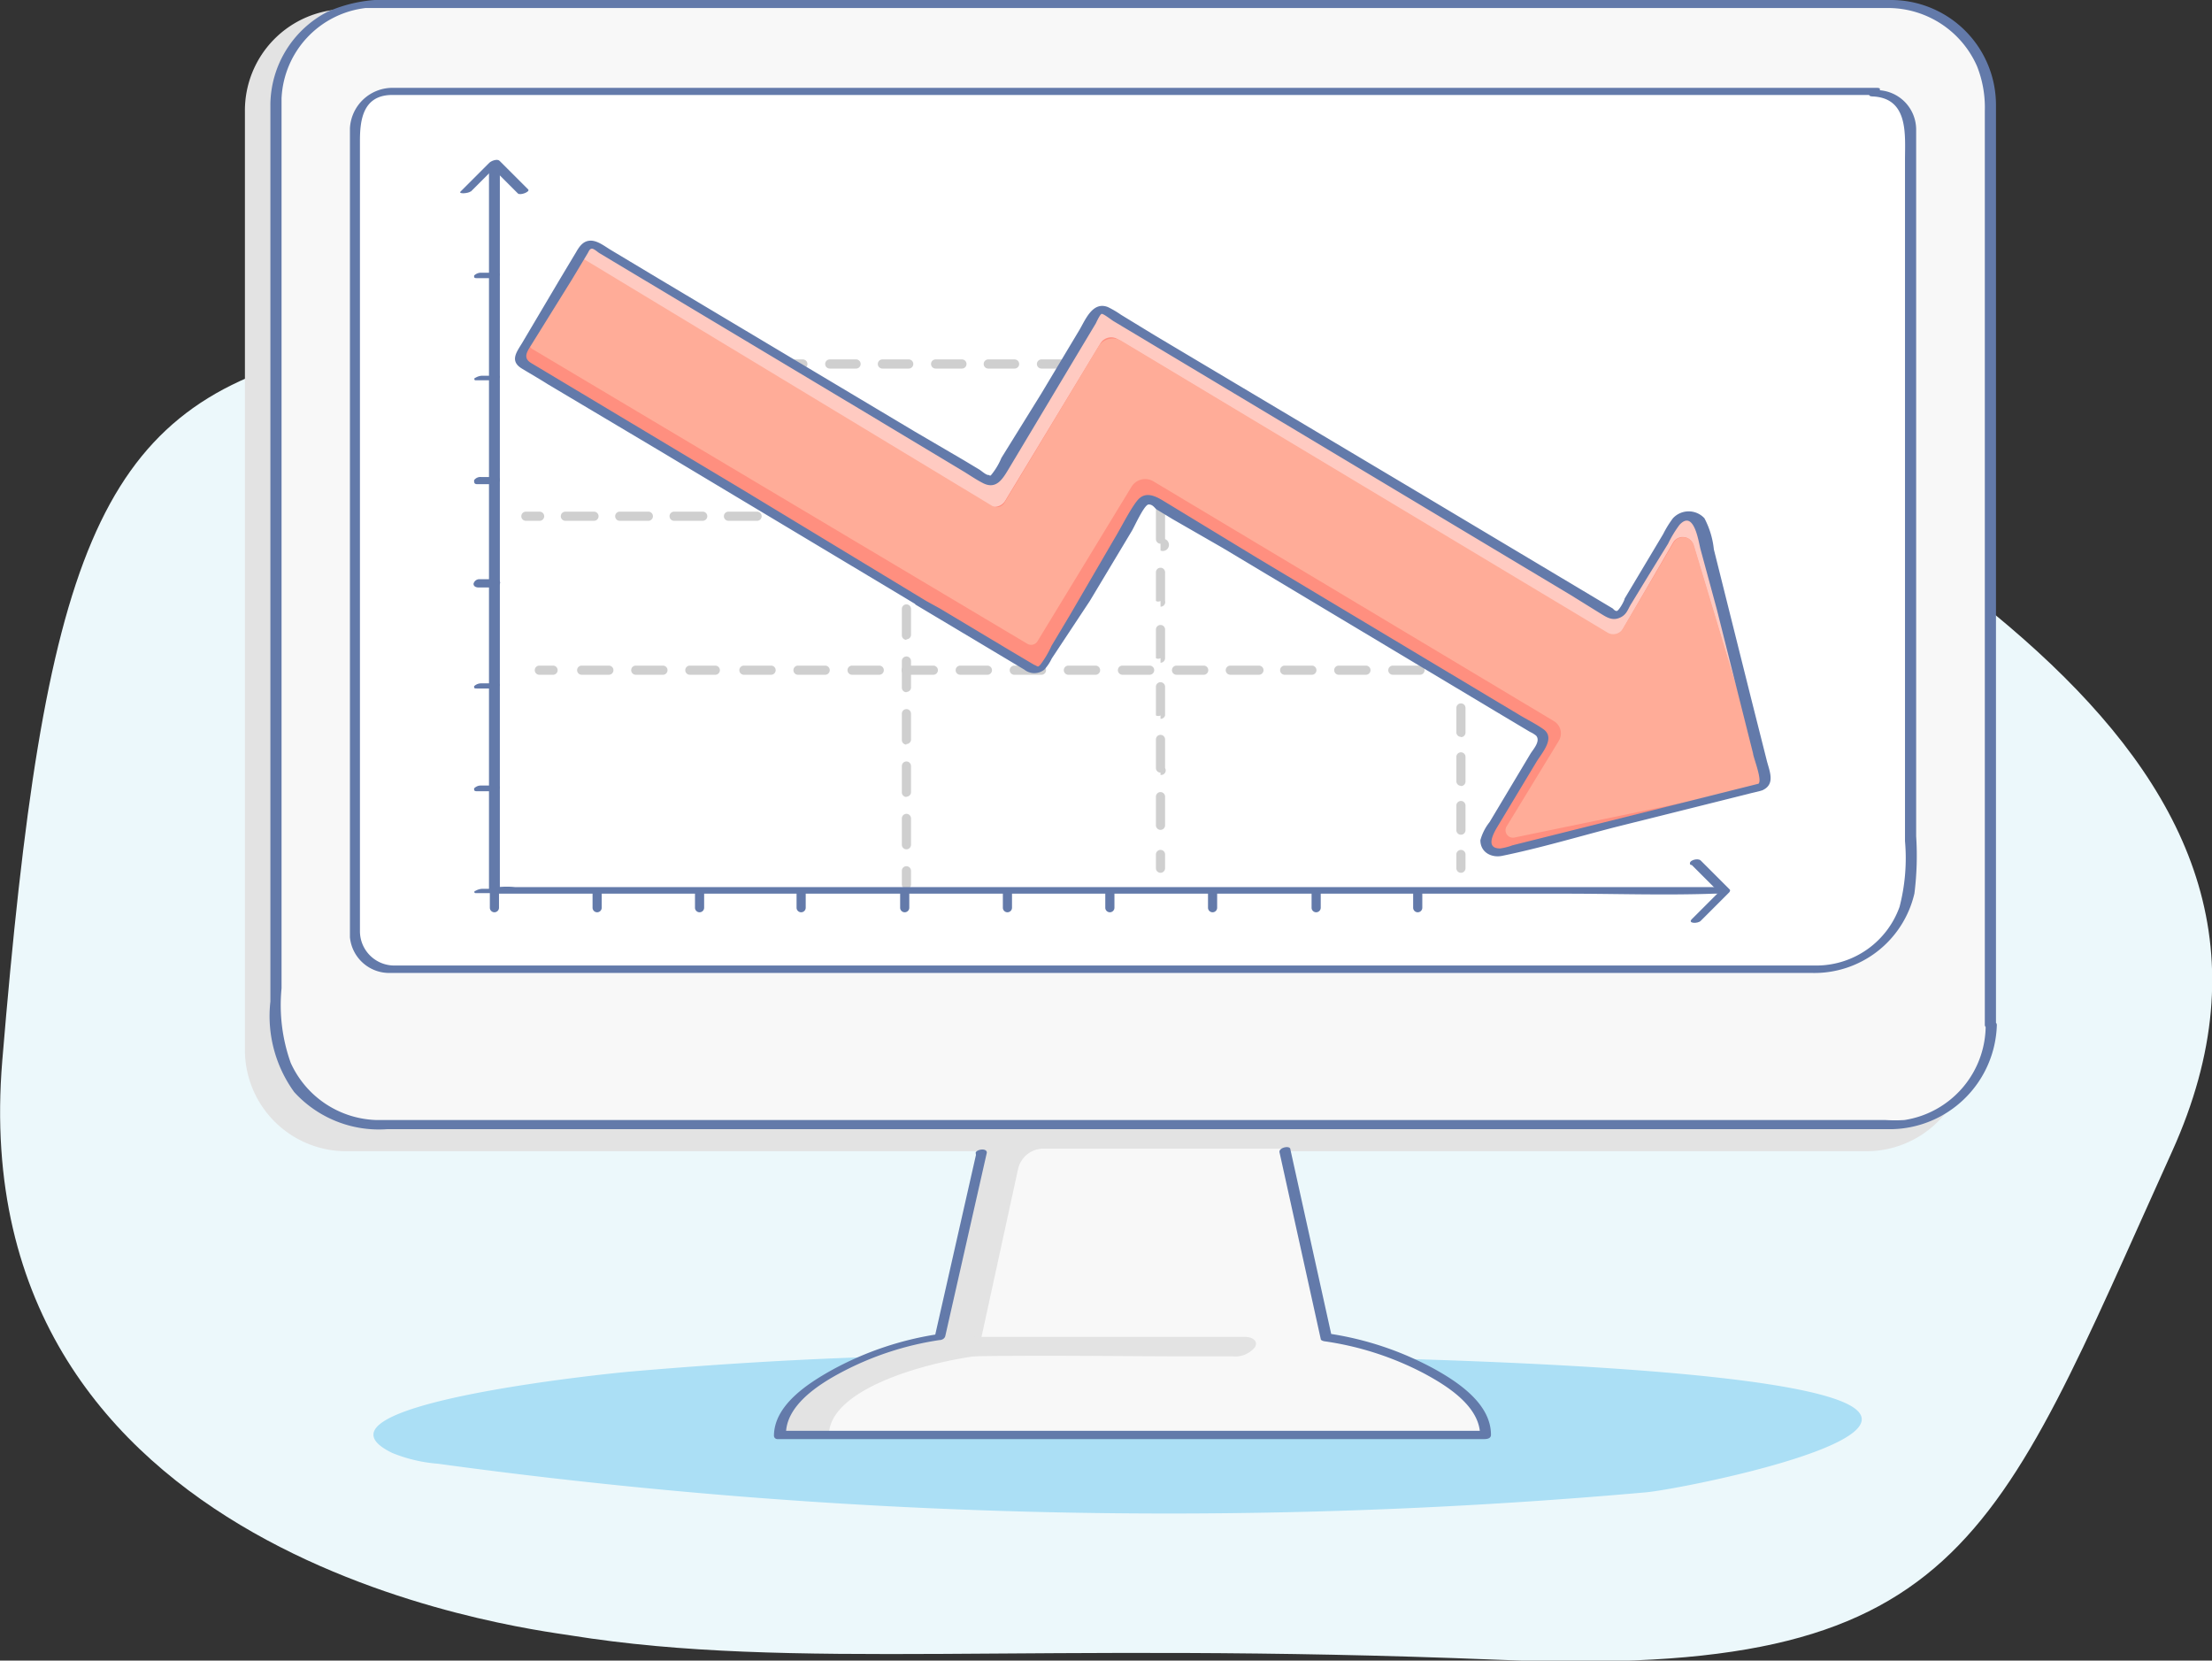 <svg id="Layer_1" data-name="Layer 1" xmlns="http://www.w3.org/2000/svg" viewBox="0 0 77.31 58.03"><rect x="0" y="0" width="77.31" height="58.03" fill="#333333" stroke="none"/><defs><style>.cls-1{fill:#ecf8fb;}.cls-2{fill:#abdff5;}.cls-3{fill:#e3e3e3;}.cls-4{fill:#f8f8f8;}.cls-5{fill:#637aaa;}.cls-6{fill:#fff;}.cls-7{fill:#cfcfcf;}.cls-8{fill:#ffcac1;}.cls-9{fill:#ff8f7f;}.cls-10{fill:#ffac98;}</style></defs><title>Artboard 7</title><path class="cls-1" d="M19.94,57.15C18.3,56.89-1.37,54.52.08,37.06S3.34,14.34,11,12.42s26.24-11,40.83-2.37,30.33,16.4,24.08,30.2S68.63,58.66,52.33,58,27.72,58.4,19.94,57.15Z"/><path class="cls-2" d="M64.2,48.91c3.67,1.32-5.4,3.12-6.67,3.24a188.3,188.3,0,0,1-42.23-1,5.27,5.27,0,0,1-1.6-.38c-3.37-1.65,7.45-2.77,8.45-2.85,3.73-.32,7.52-.53,11.29-.56C38.77,47.27,59.65,47.27,64.2,48.91Z"/><path id="_Path_" data-name="&lt;Path&gt;" class="cls-3" d="M68.77,36.67V3.89A3.54,3.54,0,0,0,65.26.32H12.07A3.54,3.54,0,0,0,8.56,3.89V36.67a3.54,3.54,0,0,0,3.51,3.56H65.26A3.54,3.54,0,0,0,68.77,36.67Z"/><path class="cls-3" d="M46.35,46.74,44.66,39.3H34.54l-1.69,7.44c-2.12.29-5.57,1.72-5.57,3.42H51.92C51.92,48.46,48.47,47,46.35,46.74Z"/><path class="cls-4" d="M46.36,46.82l-1.48-6.68H36.47a.91.91,0,0,0-.89.72l-1.42,6.52c-2,.27-5.19,1.21-5.19,2.78h23C51.92,48.59,48.33,47.09,46.36,46.82Z"/><path class="cls-5" d="M34.11,40.36l-1.45,6.4.21-.15a11.19,11.19,0,0,0-3.82,1.28c-.82.46-2,1.22-2,2.29a.12.12,0,0,0,.12.11H51.85c.08,0,.26,0,.26-.15,0-1.07-1.12-1.82-1.94-2.28a11.11,11.11,0,0,0-3.75-1.26l.12.08L45.1,40.17c0-.16-.42-.07-.38.1l1.44,6.52c0,.05.08.07.12.08A10.73,10.73,0,0,1,49.78,48c.78.42,1.95,1.14,1.95,2.16L52,50H27.35l.12.11c0-1,1.14-1.73,1.93-2.15a10.7,10.7,0,0,1,3.43-1.13c.09,0,.19-.05.21-.15l1.45-6.4c0-.17-.35-.12-.39,0Z"/><path class="cls-3" d="M43.54,46.72H34.22a.9.9,0,0,0-.76.32c-.13.23.11.36.32.36,2.71-.05,5.43,0,8.15,0H43.1a.89.89,0,0,0,.76-.32c.13-.23-.11-.36-.32-.36Z"/><rect id="_Path_2" data-name="&lt;Path&gt;" class="cls-4" x="9.63" y="0.14" width="59.94" height="39.16" rx="3.5" ry="3.5"/><g id="_Group_" data-name="&lt;Group&gt;"><path class="cls-5" d="M69.76,35.79V6.06c0-.79,0-1.57,0-2.36A3.67,3.67,0,0,0,66.08,0H13.83a5,5,0,0,0-2.38.41,3.69,3.69,0,0,0-2,3.23c0,.16,0,.32,0,.48V35a4.53,4.53,0,0,0,.83,3.16,4,4,0,0,0,3.24,1.3H66a3.75,3.75,0,0,0,3.79-3.64c0-.19-.38-.13-.39,0a3.35,3.35,0,0,1-2.84,3.32,5.23,5.23,0,0,1-.66,0H13.16a3.4,3.4,0,0,1-3-2,6,6,0,0,1-.32-2.6V4c0-.19,0-.38,0-.56A3.33,3.33,0,0,1,12.78.28c.42,0,.86,0,1.29,0H66A3.4,3.4,0,0,1,69.1,2.32a3.91,3.91,0,0,1,.27,1.55V35.82C69.38,36,69.76,35.95,69.76,35.79Z"/></g><g id="_Group_2" data-name="&lt;Group&gt;"><path class="cls-6" d="M65.52,3.18H13.68a1.26,1.26,0,0,0-1.26,1.26V32.59a1.26,1.26,0,0,0,1.26,1.26h49.8a3.3,3.3,0,0,0,3.3-3.3V4.44A1.26,1.26,0,0,0,65.52,3.18Z"/><path class="cls-5" d="M65.6,3.07H13.76a1.49,1.49,0,0,0-1.53,1.42c0,.19,0,.38,0,.57V32.25c0,.17,0,.34,0,.5A1.38,1.38,0,0,0,13.65,34H63.31a3.59,3.59,0,0,0,3.6-2.78,10.61,10.61,0,0,0,.06-2v-24c0-.22,0-.45,0-.67a1.38,1.38,0,0,0-1.38-1.4c-.15,0-.41.21-.15.22,1.28.05,1.14,1.35,1.14,2.23V29.39a6.79,6.79,0,0,1-.19,2.3,3.09,3.09,0,0,1-2.85,2.05h-46c-1.26,0-2.53,0-3.79,0a1.2,1.2,0,0,1-1.17-1.21c0-.2,0-.41,0-.61v-27c0-.73.11-1.56,1.06-1.6,1.33,0,2.68,0,4,0H65.45C65.6,3.29,65.85,3.07,65.6,3.07Z"/></g><path class="cls-7" d="M18.86,18.2h-.48a.16.16,0,0,1,0-.32h.48a.16.16,0,1,1,0,.32Z"/><path class="cls-7" d="M30.26,18.2h-1a.16.16,0,0,1,0-.32h1a.16.16,0,0,1,0,.32Zm-1.9,0h-1a.16.16,0,0,1,0-.32h1a.16.16,0,0,1,0,.32Zm-1.9,0h-1a.16.16,0,1,1,0-.32h1a.16.16,0,1,1,0,.32Zm-1.9,0h-1a.16.16,0,0,1,0-.32h1a.16.16,0,1,1,0,.32Zm-1.9,0h-1a.16.16,0,0,1,0-.32h1a.16.16,0,0,1,0,.32Zm-1.9,0h-1a.16.16,0,0,1,0-.32h1a.16.16,0,1,1,0,.32Z"/><path class="cls-7" d="M31.68,18.67a.16.16,0,0,1-.16-.16V18.2h-.32a.16.16,0,0,1,0-.32h.48a.16.16,0,0,1,.16.16v.48A.16.16,0,0,1,31.68,18.67Z"/><path class="cls-7" d="M31.68,29.68a.16.16,0,0,1-.16-.16V28.6a.16.16,0,1,1,.32,0v.92A.16.16,0,0,1,31.68,29.68Zm0-1.83a.16.16,0,0,1-.16-.16v-.92a.16.16,0,1,1,.32,0v.92A.16.16,0,0,1,31.68,27.84Zm0-1.83a.16.16,0,0,1-.16-.16v-.92a.16.16,0,1,1,.32,0v.92A.16.16,0,0,1,31.68,26Zm0-1.83a.16.16,0,0,1-.16-.16V23.1a.16.16,0,1,1,.32,0V24A.16.16,0,0,1,31.68,24.18Zm0-1.83a.16.16,0,0,1-.16-.16v-.92a.16.16,0,1,1,.32,0v.92A.16.16,0,0,1,31.68,22.34Zm0-1.83a.16.16,0,0,1-.16-.16v-.92a.16.16,0,1,1,.32,0v.92A.16.16,0,0,1,31.68,20.51Z"/><path class="cls-7" d="M31.68,31.07a.16.16,0,0,1-.16-.16v-.48a.16.16,0,1,1,.32,0v.48A.16.16,0,0,1,31.68,31.07Z"/><path class="cls-7" d="M19.33,23.58h-.48a.16.16,0,0,1,0-.32h.48a.16.16,0,1,1,0,.32Z"/><path class="cls-7" d="M49.63,23.58h-.95a.16.16,0,1,1,0-.32h.95a.16.16,0,1,1,0,.32Zm-1.89,0h-.95a.16.16,0,0,1,0-.32h.95a.16.16,0,0,1,0,.32Zm-1.89,0H44.9a.16.16,0,0,1,0-.32h.95a.16.16,0,1,1,0,.32Zm-1.89,0H43a.16.16,0,1,1,0-.32H44a.16.16,0,1,1,0,.32Zm-1.89,0h-.95a.16.16,0,1,1,0-.32h.95a.16.16,0,1,1,0,.32Zm-1.89,0h-.95a.16.16,0,0,1,0-.32h.95a.16.16,0,0,1,0,.32Zm-1.89,0h-.95a.16.16,0,0,1,0-.32h.95a.16.16,0,0,1,0,.32Zm-1.89,0h-.95a.16.16,0,0,1,0-.32h.95a.16.16,0,0,1,0,.32Zm-1.89,0h-.95a.16.16,0,0,1,0-.32h.95a.16.16,0,0,1,0,.32Zm-1.89,0h-.95a.16.16,0,1,1,0-.32h.95a.16.16,0,0,1,0,.32Zm-1.89,0h-.95a.16.16,0,0,1,0-.32h.95a.16.16,0,0,1,0,.32Zm-1.89,0h-.95a.16.16,0,0,1,0-.32h.95a.16.16,0,1,1,0,.32Zm-1.89,0H26a.16.16,0,0,1,0-.32h.95a.16.16,0,1,1,0,.32Zm-1.89,0h-.95a.16.16,0,0,1,0-.32H25a.16.16,0,0,1,0,.32Zm-1.89,0h-.95a.16.16,0,0,1,0-.32h.95a.16.16,0,1,1,0,.32Zm-1.89,0h-.95a.16.16,0,1,1,0-.32h.95a.16.16,0,1,1,0,.32Z"/><path class="cls-7" d="M51.06,24.05a.16.16,0,0,1-.16-.16v-.32h-.32a.16.16,0,0,1,0-.32h.48a.16.16,0,0,1,.16.16v.48A.16.16,0,0,1,51.06,24.05Z"/><path class="cls-7" d="M51.06,29.17A.16.16,0,0,1,50.9,29v-.85a.16.16,0,1,1,.32,0V29A.16.16,0,0,1,51.06,29.17Zm0-1.71a.16.16,0,0,1-.16-.16v-.85a.16.16,0,1,1,.32,0v.85A.16.16,0,0,1,51.06,27.47Zm0-1.71a.16.16,0,0,1-.16-.16v-.85a.16.16,0,1,1,.32,0v.85A.16.16,0,0,1,51.06,25.76Z"/><path class="cls-7" d="M51.06,30.5a.16.16,0,0,1-.16-.16v-.48a.16.16,0,0,1,.32,0v.48A.16.16,0,0,1,51.06,30.5Z"/><path class="cls-7" d="M18.86,12.88h-.48a.16.16,0,0,1,0-.32h.48a.16.16,0,1,1,0,.32Z"/><path class="cls-7" d="M39.16,12.88h-.92a.16.16,0,0,1,0-.32h.92a.16.16,0,0,1,0,.32Zm-1.85,0H36.4a.16.16,0,0,1,0-.32h.92a.16.16,0,0,1,0,.32Zm-1.85,0h-.92a.16.16,0,1,1,0-.32h.92a.16.16,0,1,1,0,.32Zm-1.85,0H32.7a.16.16,0,1,1,0-.32h.92a.16.16,0,1,1,0,.32Zm-1.85,0h-.92a.16.16,0,1,1,0-.32h.92a.16.16,0,0,1,0,.32Zm-1.85,0H29a.16.16,0,1,1,0-.32h.92a.16.16,0,1,1,0,.32Zm-1.85,0h-.92a.16.16,0,1,1,0-.32h.92a.16.16,0,0,1,0,.32Zm-1.85,0h-.92a.16.16,0,1,1,0-.32h.92a.16.16,0,0,1,0,.32Zm-1.85,0h-.92a.16.16,0,1,1,0-.32h.92a.16.16,0,0,1,0,.32Zm-1.85,0h-.92a.16.16,0,1,1,0-.32h.92a.16.16,0,1,1,0,.32Zm-1.85,0h-.92a.16.16,0,1,1,0-.32h.92a.16.16,0,1,1,0,.32Z"/><path class="cls-7" d="M40.56,13.35a.16.16,0,0,1-.16-.16v-.32h-.32a.16.16,0,0,1,0-.32h.48a.16.16,0,0,1,.16.16v.48A.16.16,0,0,1,40.56,13.35Z"/><path class="cls-7" d="M40.56,29a.16.16,0,0,1-.16-.16v-1a.16.16,0,1,1,.32,0v1A.16.16,0,0,1,40.56,29Zm0-2a.16.16,0,0,1-.16-.16v-1a.16.16,0,0,1,.32,0v1A.16.16,0,0,1,40.56,27.08Zm0-2A.16.16,0,0,1,40.4,25V24a.16.16,0,0,1,.32,0v1A.16.16,0,0,1,40.56,25.12Zm0-2A.16.16,0,0,1,40.4,23V22a.16.16,0,0,1,.32,0v1A.16.16,0,0,1,40.56,23.16Zm0-2A.16.16,0,0,1,40.4,21v-1a.16.16,0,0,1,.32,0v1A.16.16,0,0,1,40.56,21.2Zm0-2a.16.16,0,0,1-.16-.16v-1a.16.16,0,1,1,.32,0v1A.16.16,0,0,1,40.56,19.24Zm0-2a.16.16,0,0,1-.16-.16v-1a.16.16,0,1,1,.32,0v1A.16.16,0,0,1,40.56,17.28Zm0-2a.16.16,0,0,1-.16-.16v-1a.16.16,0,0,1,.32,0v1A.16.16,0,0,1,40.56,15.31Z"/><path class="cls-7" d="M40.56,30.5a.16.16,0,0,1-.16-.16v-.48a.16.16,0,1,1,.32,0v.48A.16.16,0,0,1,40.56,30.5Z"/><path class="cls-5" d="M60.12,31H18a2.86,2.86,0,0,0-.58,0h-.07l.12.05V5.78c0-.11-.38,0-.38.1v25.3s.09.05.12.05H54.72c1.72,0,3.45.06,5.17,0H60c.14,0,.41-.2.15-.2Z"/><path class="cls-5" d="M16.46,6.69l1-1-.36.07,1,1c.08.08.44-.06.36-.14l-1-1c-.08-.08-.29,0-.36.07l-1,1c-.1.1.27.07.35,0Z"/><path class="cls-5" d="M59.13,30.23l1,1,0-.11-1,1c-.16.16.22.16.31.06l1-1s.06-.07,0-.11l-1-1c-.1-.1-.46,0-.36.15Z"/><path class="cls-5" d="M16.62,31.21h.54a.5.5,0,0,0,.27-.07c.05,0,.06-.08,0-.08h-.54a.5.5,0,0,0-.27.07c-.05,0-.06.08,0,.08Z"/><path class="cls-5" d="M16.67,27.65h.54a.33.33,0,0,0,.25-.1c0-.07,0-.1-.1-.1h-.54a.33.33,0,0,0-.25.1c0,.07,0,.1.1.1Z"/><path class="cls-5" d="M16.67,24.06h.54a.35.35,0,0,0,.25-.1c0-.07,0-.08-.1-.08h-.54a.35.35,0,0,0-.25.1c0,.07,0,.08.1.08Z"/><path class="cls-5" d="M16.73,20.53h.54a.21.21,0,0,0,.21-.16c0-.1-.1-.13-.18-.13h-.54a.21.21,0,0,0-.21.16c0,.1.1.13.18.13Z"/><path class="cls-5" d="M16.68,16.92h.54a.27.27,0,0,0,.25-.11c0-.08,0-.14-.11-.14h-.54a.27.27,0,0,0-.25.11c0,.08,0,.14.11.14Z"/><path class="cls-5" d="M16.62,13.29h.54a.47.47,0,0,0,.27-.07c.05,0,.06-.09,0-.09h-.54a.47.47,0,0,0-.27.07c-.05,0-.06.09,0,.09Z"/><path class="cls-5" d="M16.67,9.72h.54a.34.34,0,0,0,.25-.1c0-.07,0-.09-.1-.09h-.54a.34.34,0,0,0-.25.1c0,.07,0,.09.1.09Z"/><path class="cls-5" d="M17.28,31.88a.16.16,0,0,1-.16-.16v-.54a.16.16,0,0,1,.32,0v.54A.16.16,0,0,1,17.28,31.88Z"/><path class="cls-5" d="M20.87,31.88a.16.16,0,0,1-.16-.16v-.54a.16.16,0,1,1,.32,0v.54A.16.16,0,0,1,20.87,31.88Z"/><path class="cls-5" d="M24.45,31.88a.16.16,0,0,1-.16-.16v-.54a.16.16,0,0,1,.32,0v.54A.16.16,0,0,1,24.45,31.88Z"/><path class="cls-5" d="M28,31.88a.16.16,0,0,1-.16-.16v-.54a.16.16,0,0,1,.32,0v.54A.16.16,0,0,1,28,31.88Z"/><path class="cls-5" d="M31.62,31.88a.16.16,0,0,1-.16-.16v-.54a.16.16,0,0,1,.32,0v.54A.16.16,0,0,1,31.62,31.88Z"/><path class="cls-5" d="M35.21,31.88a.16.16,0,0,1-.16-.16v-.54a.16.16,0,0,1,.32,0v.54A.16.16,0,0,1,35.21,31.88Z"/><path class="cls-5" d="M38.79,31.88a.16.16,0,0,1-.16-.16v-.54a.16.16,0,0,1,.32,0v.54A.16.16,0,0,1,38.79,31.88Z"/><path class="cls-5" d="M42.38,31.88a.16.16,0,0,1-.16-.16v-.54a.16.16,0,1,1,.32,0v.54A.16.16,0,0,1,42.38,31.88Z"/><path class="cls-5" d="M46,31.88a.16.16,0,0,1-.16-.16v-.54a.16.16,0,0,1,.32,0v.54A.16.16,0,0,1,46,31.88Z"/><path class="cls-5" d="M49.55,31.88a.16.16,0,0,1-.16-.16v-.54a.16.16,0,1,1,.32,0v.54A.16.16,0,0,1,49.55,31.88Z"/><path class="cls-8" d="M61.48,27.52l-9.05,2.27a.41.41,0,0,1-.45-.61l1.93-3.23a.24.24,0,0,0-.08-.33L40.27,17.49a.24.24,0,0,0-.33.08l-3.45,5.76a.24.24,0,0,1-.33.08l-3.93-2.35h0L18.28,12.71a.24.24,0,0,1-.08-.33l2.23-3.72a.24.24,0,0,1,.33-.08L34.5,16.8a.24.24,0,0,0,.33-.08L38.28,11a.24.24,0,0,1,.33-.08l17.7,10.6a.24.24,0,0,0,.33-.08l1.89-3.15a.5.5,0,0,1,.92.14l2.22,8.84A.24.24,0,0,1,61.48,27.52Z"/><path class="cls-9" d="M61.33,27.56l-9,2.25a.39.39,0,0,1-.42-.57l1.89-3.16a.39.39,0,0,0-.13-.53l-13.32-8a.39.39,0,0,0-.53.13l-3.3,5.51a.39.39,0,0,1-.53.13l-3.8-2.28h0L18.4,12.78a.39.39,0,0,1-.13-.53L20,9.32a.39.39,0,0,1,.53-.13l14,8.46a.44.44,0,0,0,.6-.15L38.46,12a.44.44,0,0,1,.6-.15L56.18,22.14a.39.39,0,0,0,.53-.14l1.77-3.05a.39.39,0,0,1,.7.08l2.41,8A.39.39,0,0,1,61.33,27.56Z"/><path class="cls-10" d="M61.44,27.51l-8.52,1.76a.26.26,0,0,1-.27-.38l1.83-3a.5.5,0,0,0-.17-.69l-14-8.38a.56.56,0,0,0-.77.2l-3.28,5.39a.26.26,0,0,1-.35.09l-17.3-10.3a.26.26,0,0,1-.09-.35l1.58-2.68a.26.26,0,0,1,.35-.09l14.23,8.6a.31.31,0,0,0,.42-.1l3.29-5.47a.59.59,0,0,1,.8-.2l17,10.2a.39.39,0,0,0,.53-.14l1.77-3a.39.39,0,0,1,.71.08l2.45,8.15A.26.26,0,0,1,61.44,27.51Z"/><path class="cls-5" d="M61.45,27.39l-8.59,2.15a2.06,2.06,0,0,1-.43.11c-.5,0-.26-.47-.13-.7l1.39-2.31c.19-.32.69-.85.25-1.16-.27-.19-.58-.34-.86-.51l-9.15-5.48-3.29-2c-.3-.18-.63-.32-.89,0s-.56.94-.84,1.4L37.39,21.5l-.64,1.07a3.4,3.4,0,0,1-.39.66c-.1.1-.07.06-.22,0l-.91-.54-2.37-1.42L32.37,21l0,.13h0a.09.09,0,0,0,0-.13L26,17.14l-7.43-4.45c-.34-.2-.11-.45.05-.72L20,9.75l.54-.9c.05-.09.07-.15.14-.16s.21.12.26.15l.5.3,8.55,5.12,3.68,2.21c.23.14.46.3.7.42.45.22.67-.15.87-.48l2.55-4.26.51-.85s.14-.31.2-.33.37.23.43.26l7.43,4.45,8.53,5.11,1,.62c.22.13.42.29.69.19s.31-.3.42-.48l.61-1L58.3,19a4,4,0,0,1,.4-.66c.5-.54.66.56.73.84L60,21.28l1.27,5.05c0,.12.36,1,.17,1.07s0,.3.17.21c.46-.22.22-.69.13-1.07l-.55-2.18-1.29-5.16a3,3,0,0,0-.33-1.09.75.75,0,0,0-1.1,0,3.59,3.59,0,0,0-.34.55l-1.35,2.26c0,.07-.2.42-.27.43s-.13-.08-.15-.09l-7-4.18-9-5.36L39.18,11a3.42,3.42,0,0,0-.46-.27c-.54-.21-.79.46-1,.81l-1.33,2.22L35,16a2.35,2.35,0,0,1-.36.6c-.09.07,0,0-.09,0s-.24-.14-.32-.19l-.55-.33-1.71-1L22.74,9.57l-1.4-.84c-.2-.12-.46-.33-.71-.32s-.38.2-.5.41l-.54.9L18.24,12c-.19.31-.43.62,0,.88s.61.36.91.55l4,2.38,8.46,5.07.53.32L32,21h0a.09.09,0,0,0,0,.13l3.8,2.27a.56.56,0,0,0,.7,0,1.6,1.6,0,0,0,.26-.39L38.09,21l1.47-2.45c.09-.15.43-.91.58-.92s.22.13.28.17l.56.34,1.74,1,9.52,5.7,1.24.74a.9.9,0,0,1,.21.13c.16.19-.1.47-.2.63l-1.43,2.39a1.75,1.75,0,0,0-.32.63c0,.43.39.62.75.55,1.32-.27,2.63-.66,3.94-1l4.8-1.2.29-.07C61.75,27.58,61.69,27.33,61.45,27.39Z"/></svg>